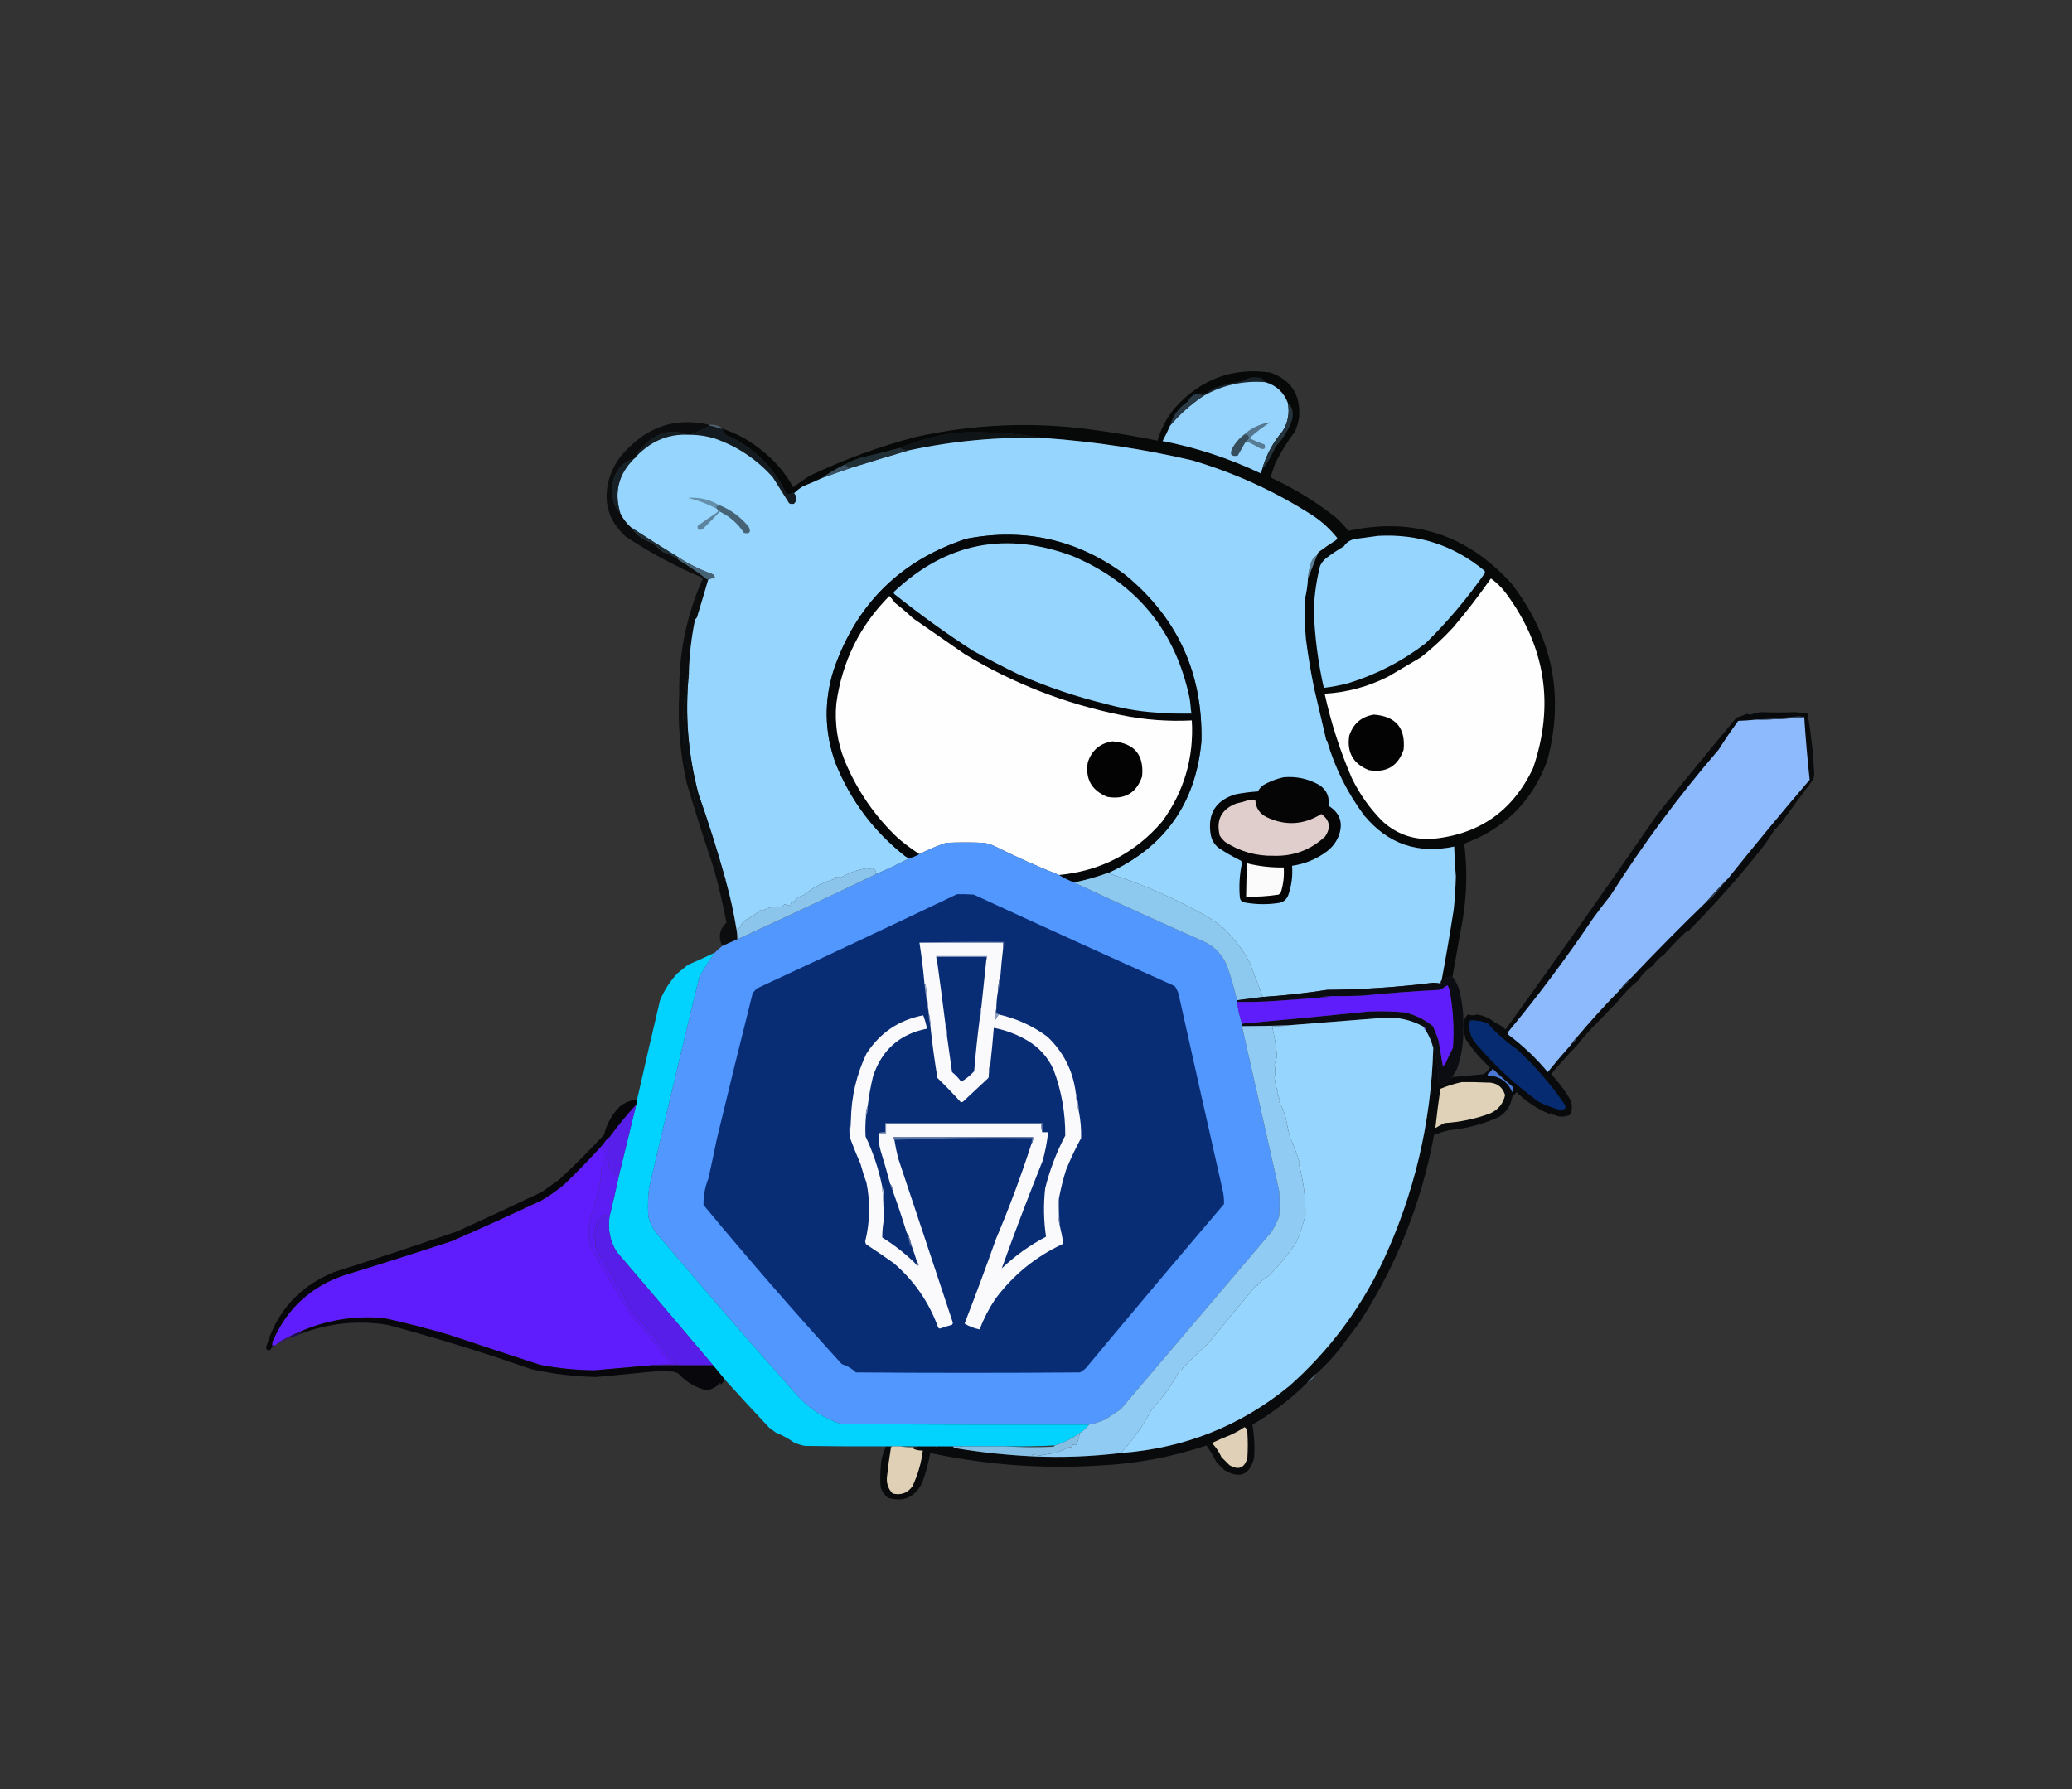 <svg xmlns="http://www.w3.org/2000/svg" version="1.1" width="2480px" height="2142px" style="shape-rendering:geometricPrecision; text-rendering:geometricPrecision; image-rendering:optimizeQuality; fill-rule:evenodd; clip-rule:evenodd" xmlns:xlink="http://www.w3.org/1999/xlink">
<rect width="100%" height="100%" fill="#333333" stroke="none"/>
<g><path style="opacity:0.926" fill="#040505" d="M 1738.5,1169.5 C 1734.15,1168.7 1730.48,1170.2 1727.5,1174C 1726.56,1174.69 1725.9,1174.53 1725.5,1173.5C 1730.76,1145.25 1735.6,1116.91 1740,1088.5C 1741.39,1075.37 1742.23,1062.2 1742.5,1049C 1741.51,1037.2 1740.85,1025.37 1740.5,1013.5C 1697.06,1022.74 1661.23,1010.41 1633,976.5C 1612.88,949.596 1598.05,919.929 1588.5,887.5C 1588.5,886.833 1588.17,886.5 1587.5,886.5C 1582.67,865.86 1577.84,845.194 1573,824.5C 1568.89,804.633 1565.56,784.633 1563,764.5C 1561.64,748.52 1561.3,732.52 1562,716.5C 1563.93,708.604 1565.09,700.604 1565.5,692.5C 1569.15,683.237 1572.81,673.904 1576.5,664.5C 1576.86,662.629 1577.86,661.129 1579.5,660C 1585.66,655.42 1591.99,651.086 1598.5,647C 1599.57,646.261 1600.24,645.261 1600.5,644C 1592.43,633.933 1583.1,625.266 1572.5,618C 1527.17,588.67 1478.5,566.337 1426.5,551C 1368.83,537.61 1310.49,528.776 1251.5,524.5C 1216.21,518.595 1180.54,516.429 1144.5,518C 1121.01,521.447 1098.34,527.614 1076.5,536.5C 1061.28,540.638 1045.95,544.472 1030.5,548C 1023.45,550.176 1016.78,553.01 1010.5,556.5C 1000.97,561.092 991.969,566.426 983.5,572.5C 976.305,575.93 968.971,579.096 961.5,582C 957.319,584.37 953.652,587.203 950.5,590.5C 949.883,590.389 949.383,590.056 949,589.5C 946.688,591.16 944.188,591.993 941.5,592C 926.188,558.853 901.854,535.02 868.5,520.5C 867.766,518.185 866.432,516.352 864.5,515C 865.056,514.617 865.389,514.117 865.5,513.5C 882.444,519.137 897.777,527.637 911.5,539C 927.234,551.233 939.901,566.066 949.5,583.5C 956.087,578.081 963.087,573.248 970.5,569C 1011,549.721 1053,534.387 1096.5,523C 1167.68,507.286 1239.35,504.619 1311.5,515C 1336.31,518.413 1360.98,522.579 1385.5,527.5C 1389.8,512.563 1396.97,499.23 1407,487.5C 1438.06,453.495 1475.89,439.661 1520.5,446C 1545.14,454.77 1556.64,472.27 1555,498.5C 1554.27,504.765 1552.6,510.765 1550,516.5C 1540.81,528.707 1532.81,541.707 1526,555.5C 1524.67,559.5 1523.33,563.5 1522,567.5C 1521.2,569.259 1521.37,570.926 1522.5,572.5C 1550.13,585.329 1575.8,601.162 1599.5,620C 1604.7,624.865 1609.53,630.032 1614,635.5C 1690.89,618.822 1755.89,639.822 1809,698.5C 1858.35,762.246 1872.68,832.912 1852,910.5C 1834.11,959.054 1800.95,992.221 1752.5,1010C 1756.34,1038.51 1755.84,1068.34 1751,1099.5C 1746.64,1122.8 1742.47,1146.14 1738.5,1169.5 Z"/></g>
<g><path style="opacity:0.995" fill="#19242b" d="M 1514.5,457.5 C 1487.66,455.399 1462.66,461.066 1439.5,474.5C 1437.81,472.182 1435.48,471.182 1432.5,471.5C 1436,470.831 1439.67,470.664 1443.5,471C 1447.67,467.501 1452.34,464.834 1457.5,463C 1467.35,460.037 1477.35,457.703 1487.5,456C 1494.63,451.32 1502.3,450.32 1510.5,453C 1512.04,454.371 1513.37,455.871 1514.5,457.5 Z"/></g>
<g><path style="opacity:1" fill="#96d4fd" d="M 1514.5,457.5 C 1527.69,461.356 1536.69,469.69 1541.5,482.5C 1543.78,494.705 1541.61,506.039 1535,516.5C 1523.43,529.961 1515.27,545.295 1510.5,562.5C 1510.03,563.901 1509.36,565.234 1508.5,566.5C 1471.08,548.748 1432.08,535.914 1391.5,528C 1394.81,521.877 1397.81,515.711 1400.5,509.5C 1411.93,496.067 1424.93,484.4 1439.5,474.5C 1462.66,461.066 1487.66,455.399 1514.5,457.5 Z"/></g>
<g><path style="opacity:1" fill="#2a3b47" d="M 1432.5,471.5 C 1435.48,471.182 1437.81,472.182 1439.5,474.5C 1424.93,484.4 1411.93,496.067 1400.5,509.5C 1404.02,497.146 1411.18,487.479 1422,480.5C 1423.97,475.759 1427.47,472.759 1432.5,471.5 Z"/></g>
<g><path style="opacity:0.787" fill="#020304" d="M 848.5,508.5 C 848.5,509.167 848.833,509.5 849.5,509.5C 842.09,513.544 834.424,517.211 826.5,520.5C 825.5,520.5 824.5,520.5 823.5,520.5C 805.968,513.706 789.968,516.539 775.5,529C 771.667,532.833 767.833,536.667 764,540.5C 762.441,542.217 761.608,544.217 761.5,546.5C 760.833,547.833 759.833,548.833 758.5,549.5C 751.563,551.243 745.73,554.91 741,560.5C 731.64,574.582 729.974,589.582 736,605.5C 737.699,608.921 739.865,611.921 742.5,614.5C 745.715,621.045 750.048,626.711 755.5,631.5C 761.554,640.549 769.887,646.715 780.5,650C 784.833,653.667 789.167,657.333 793.5,661C 800.445,663.139 806.778,666.306 812.5,670.5C 824.651,677.746 836.317,685.746 847.5,694.5C 843.451,708.485 839.284,722.485 835,736.5C 834.74,738.618 833.74,740.284 832,741.5C 827.537,762.94 825.037,784.607 824.5,806.5C 823.883,806.611 823.383,806.944 823,807.5C 821.073,821.319 819.24,835.153 817.5,849C 818.677,870.147 819.51,891.314 820,912.5C 821.333,913.833 822.667,915.167 824,916.5C 827.17,929.637 829.503,942.97 831,956.5C 833.862,962.752 836.528,969.085 839,975.5C 840.333,976.833 841.667,978.167 843,979.5C 845.713,997.361 851.046,1014.36 859,1030.5C 862.232,1038.3 864.899,1046.3 867,1054.5C 867.383,1053.94 867.883,1053.61 868.5,1053.5C 873.978,1072.89 878.312,1092.56 881.5,1112.5C 882.272,1116.45 882.605,1120.45 882.5,1124.5C 876.469,1127.17 870.469,1129.84 864.5,1132.5C 859.365,1122.08 861.031,1112.75 869.5,1104.5C 865.486,1083.06 860.32,1061.06 854,1038.5C 842.728,1005.02 832.061,971.351 822,937.5C 814.03,902.258 811.03,866.592 813,830.5C 812.268,782.159 821.768,735.993 841.5,692C 808.837,678.316 777.837,661.649 748.5,642C 728.109,623.287 721.609,600.453 729,573.5C 733.417,558.826 741.251,546.326 752.5,536C 779.345,509.12 811.345,499.953 848.5,508.5 Z"/></g>
<g><path style="opacity:0.341" fill="#85bde1" d="M 848.5,508.5 C 854.349,508.01 859.682,509.343 864.5,512.5C 864.265,513.097 863.765,513.43 863,513.5C 858.551,511.849 854.051,510.516 849.5,509.5C 848.833,509.5 848.5,509.167 848.5,508.5 Z"/></g>
<g><path style="opacity:1" fill="#131b20" d="M 849.5,509.5 C 854.051,510.516 858.551,511.849 863,513.5C 863.765,513.43 864.265,513.097 864.5,512.5C 865.167,512.5 865.5,512.833 865.5,513.5C 865.389,514.117 865.056,514.617 864.5,515C 866.432,516.352 867.766,518.185 868.5,520.5C 901.854,535.02 926.188,558.853 941.5,592C 944.188,591.993 946.688,591.16 949,589.5C 949.383,590.056 949.883,590.389 950.5,590.5C 954.251,594.669 954.251,598.835 950.5,603C 948.432,603.687 946.432,603.52 944.5,602.5C 938,592.167 931.5,581.833 925,571.5C 905.835,549.998 882.668,534.498 855.5,525C 846.051,522.111 836.385,520.611 826.5,520.5C 834.424,517.211 842.09,513.544 849.5,509.5 Z"/></g>
<g><path style="opacity:1" fill="#151e23" d="M 823.5,520.5 C 806.731,519.691 791.398,523.857 777.5,533C 771.708,536.959 766.374,541.459 761.5,546.5C 761.608,544.217 762.441,542.217 764,540.5C 767.833,536.667 771.667,532.833 775.5,529C 789.968,516.539 805.968,513.706 823.5,520.5 Z"/></g>
<g><path style="opacity:1" fill="#557890" d="M 1495.5,524.5 C 1494.13,519.471 1491.47,518.471 1487.5,521.5C 1496.9,512.63 1507.9,507.297 1520.5,505.5C 1511.6,511.114 1503.26,517.447 1495.5,524.5 Z"/></g>
<g><path style="opacity:1" fill="#0f1417" d="M 1251.5,524.5 C 1195.86,522.682 1140.86,527.682 1086.5,539.5C 1082.99,538.957 1079.65,537.957 1076.5,536.5C 1098.34,527.614 1121.01,521.447 1144.5,518C 1180.54,516.429 1216.21,518.595 1251.5,524.5 Z"/></g>
<g><path style="opacity:1" fill="#96d5fe" d="M 823.5,520.5 C 824.5,520.5 825.5,520.5 826.5,520.5C 836.385,520.611 846.051,522.111 855.5,525C 882.668,534.498 905.835,549.998 925,571.5C 931.5,581.833 938,592.167 944.5,602.5C 946.432,603.52 948.432,603.687 950.5,603C 954.251,598.835 954.251,594.669 950.5,590.5C 953.652,587.203 957.319,584.37 961.5,582C 968.971,579.096 976.305,575.93 983.5,572.5C 995.81,567.953 1008.14,563.62 1020.5,559.5C 1042.53,552.597 1064.53,545.93 1086.5,539.5C 1140.86,527.682 1195.86,522.682 1251.5,524.5C 1310.49,528.776 1368.83,537.61 1426.5,551C 1478.5,566.337 1527.17,588.67 1572.5,618C 1583.1,625.266 1592.43,633.933 1600.5,644C 1600.24,645.261 1599.57,646.261 1598.5,647C 1591.99,651.086 1585.66,655.42 1579.5,660C 1577.86,661.129 1576.86,662.629 1576.5,664.5C 1572.84,666.76 1570.34,670.093 1569,674.5C 1567.19,680.387 1566.03,686.387 1565.5,692.5C 1565.09,700.604 1563.93,708.604 1562,716.5C 1561.3,732.52 1561.64,748.52 1563,764.5C 1565.56,784.633 1568.89,804.633 1573,824.5C 1577.84,845.194 1582.67,865.86 1587.5,886.5C 1588.17,886.5 1588.5,886.833 1588.5,887.5C 1598.05,919.929 1612.88,949.596 1633,976.5C 1661.23,1010.41 1697.06,1022.74 1740.5,1013.5C 1740.85,1025.37 1741.51,1037.2 1742.5,1049C 1742.23,1062.2 1741.39,1075.37 1740,1088.5C 1735.6,1116.91 1730.76,1145.25 1725.5,1173.5C 1724.57,1174.57 1724.23,1175.9 1724.5,1177.5C 1721.53,1177 1718.53,1176.67 1715.5,1176.5C 1673.34,1181.81 1631.01,1184.65 1588.5,1185C 1562.94,1188.98 1537.27,1191.81 1511.5,1193.5C 1506.05,1179.25 1500.55,1164.91 1495,1150.5C 1486.83,1135.97 1476.67,1122.81 1464.5,1111C 1458.18,1105.84 1451.52,1101.17 1444.5,1097C 1406.81,1075.74 1368.15,1058.74 1328.5,1046C 1327.94,1045.62 1327.61,1045.12 1327.5,1044.5C 1394.39,1013.71 1431.23,961.375 1438,887.5C 1439.81,805.965 1409.31,739.465 1346.5,688C 1289.46,645.908 1226.13,631.575 1156.5,645C 1077.85,670.98 1025.02,723.146 998,801.5C 986.05,839.087 986.717,876.421 1000,913.5C 1017.96,958.118 1045.79,995.284 1083.5,1025C 1085.08,1026.09 1086.74,1026.93 1088.5,1027.5C 1075.51,1034.33 1062.18,1040.66 1048.5,1046.5C 1047.32,1045.31 1047.32,1044.15 1048.5,1043C 1047.27,1041.47 1045.77,1040.3 1044,1039.5C 1041.98,1040.08 1039.81,1040.08 1037.5,1039.5C 1026.69,1041.03 1016.36,1044.7 1006.5,1050.5C 1004.57,1049.48 1002.57,1049.31 1000.5,1050C 999.449,1051.38 998.116,1052.38 996.5,1053C 983.305,1056.94 971.638,1063.27 961.5,1072C 956.032,1072.79 952.198,1075.62 950,1080.5C 949.333,1079.83 948.667,1079.17 948,1078.5C 946.837,1080.29 946.17,1082.29 946,1084.5C 943.667,1083.83 941.333,1083.17 939,1082.5C 938.167,1083.5 937.333,1084.5 936.5,1085.5C 927.755,1084.43 919.588,1086.1 912,1090.5C 911.228,1090.36 910.561,1090.02 910,1089.5C 904.265,1094.29 898.099,1098.45 891.5,1102C 888.894,1103.94 887.061,1106.44 886,1109.5C 884.871,1111.14 883.371,1112.14 881.5,1112.5C 878.312,1092.56 873.978,1072.89 868.5,1053.5C 858.776,1018.83 847.942,984.493 836,950.5C 823.482,903.186 819.648,855.186 824.5,806.5C 825.037,784.607 827.537,762.94 832,741.5C 833.74,740.284 834.74,738.618 835,736.5C 839.284,722.485 843.451,708.485 847.5,694.5C 849.635,692.631 852.302,691.964 855.5,692.5C 855.709,690.286 854.876,688.619 853,687.5C 838.698,682.342 825.198,675.675 812.5,667.5C 793.331,655.75 774.331,643.75 755.5,631.5C 750.048,626.711 745.715,621.045 742.5,614.5C 734.81,589.595 740.143,567.928 758.5,549.5C 759.833,548.833 760.833,547.833 761.5,546.5C 766.374,541.459 771.708,536.959 777.5,533C 791.398,523.857 806.731,519.691 823.5,520.5 Z"/></g>
<g><path style="opacity:1" fill="#24333c" d="M 1541.5,482.5 C 1544.32,484.779 1546.15,487.779 1547,491.5C 1547.7,495.905 1547.36,500.239 1546,504.5C 1541.68,515.822 1535.34,525.822 1527,534.5C 1522.75,544.688 1517.25,554.021 1510.5,562.5C 1515.27,545.295 1523.43,529.961 1535,516.5C 1541.61,506.039 1543.78,494.705 1541.5,482.5 Z"/></g>
<g><path style="opacity:1" fill="#364d5c" d="M 1495.5,524.5 C 1494.51,525.795 1493.51,527.128 1492.5,528.5C 1491.54,528.953 1490.71,529.619 1490,530.5C 1487.17,535.5 1484.33,540.5 1481.5,545.5C 1473.59,547 1471.43,544 1475,536.5C 1478.23,530.69 1482.4,525.69 1487.5,521.5C 1491.47,518.471 1494.13,519.471 1495.5,524.5 Z"/></g>
<g><path style="opacity:1" fill="#587c94" d="M 1495.5,524.5 C 1501.15,527.451 1507.15,529.951 1513.5,532C 1515.32,536.846 1513.66,538.512 1508.5,537C 1503.27,533.887 1497.94,531.053 1492.5,528.5C 1493.51,527.128 1494.51,525.795 1495.5,524.5 Z"/></g>
<g><path style="opacity:1" fill="#202e36" d="M 1076.5,536.5 C 1079.65,537.957 1082.99,538.957 1086.5,539.5C 1064.53,545.93 1042.53,552.597 1020.5,559.5C 1018.74,559.357 1017.07,559.691 1015.5,560.5C 1014.23,558.596 1012.57,557.263 1010.5,556.5C 1016.78,553.01 1023.45,550.176 1030.5,548C 1045.95,544.472 1061.28,540.638 1076.5,536.5 Z"/></g>
<g><path style="opacity:1" fill="#172128" d="M 758.5,549.5 C 740.143,567.928 734.81,589.595 742.5,614.5C 739.865,611.921 737.699,608.921 736,605.5C 729.974,589.582 731.64,574.582 741,560.5C 745.73,554.91 751.563,551.243 758.5,549.5 Z"/></g>
<g><path style="opacity:1" fill="#395161" d="M 1010.5,556.5 C 1012.57,557.263 1014.23,558.596 1015.5,560.5C 1017.07,559.691 1018.74,559.357 1020.5,559.5C 1008.14,563.62 995.81,567.953 983.5,572.5C 991.969,566.426 1000.97,561.092 1010.5,556.5 Z"/></g>
<g><path style="opacity:1" fill="#6590ac" d="M 860.5,604.5 C 859.317,605.504 857.984,606.338 856.5,607C 857.381,607.708 858.047,608.542 858.5,609.5C 847.457,603.539 835.79,599.039 823.5,596C 836.782,595.046 849.115,597.879 860.5,604.5 Z"/></g>
<g><path style="opacity:1" fill="#466376" d="M 860.5,604.5 C 874.57,610.118 886.403,618.784 896,630.5C 899.268,636.937 897.435,639.437 890.5,638C 883.119,626.778 873.452,618.278 861.5,612.5C 861.167,611.5 860.5,610.833 859.5,610.5C 858.833,610.5 858.5,610.167 858.5,609.5C 858.047,608.542 857.381,607.708 856.5,607C 857.984,606.338 859.317,605.504 860.5,604.5 Z"/></g>
<g><path style="opacity:1" fill="#5d849e" d="M 859.5,610.5 C 860.5,610.833 861.167,611.5 861.5,612.5C 855.009,619.492 848.342,626.325 841.5,633C 836.769,635.812 834.602,634.645 835,629.5C 842.413,624.21 849.913,619.043 857.5,614C 858.823,613.184 859.489,612.017 859.5,610.5 Z"/></g>
<g><path style="opacity:1" fill="#050708" d="M 1327.5,1044.5 C 1313.79,1049.52 1299.79,1053.52 1285.5,1056.5C 1279.22,1054.03 1273.22,1051.03 1267.5,1047.5C 1317.43,1042.62 1358.6,1021.29 1391,983.5C 1417.24,947.561 1429.07,907.227 1426.5,862.5C 1397.87,863.912 1369.53,861.745 1341.5,856C 1274.85,842.501 1212.52,818.168 1154.5,783C 1133.83,768.667 1113.17,754.333 1092.5,740C 1085.79,733.626 1078.79,727.626 1071.5,722C 1069.29,719.075 1066.95,716.241 1064.5,713.5C 1028.96,749.241 1007.8,792.241 1001,842.5C 998.946,865.967 1002.28,888.634 1011,910.5C 1025.81,946.303 1047.31,977.47 1075.5,1004C 1083.54,1010.68 1091.88,1016.84 1100.5,1022.5C 1096.79,1024.69 1092.79,1026.35 1088.5,1027.5C 1086.74,1026.93 1085.08,1026.09 1083.5,1025C 1045.79,995.284 1017.96,958.118 1000,913.5C 986.717,876.421 986.05,839.087 998,801.5C 1025.02,723.146 1077.85,670.98 1156.5,645C 1226.13,631.575 1289.46,645.908 1346.5,688C 1409.31,739.465 1439.81,805.965 1438,887.5C 1431.23,961.375 1394.39,1013.71 1327.5,1044.5 Z"/></g>
<g><path style="opacity:1" fill="#1f2d35" d="M 755.5,631.5 C 774.331,643.75 793.331,655.75 812.5,667.5C 811.167,668.5 811.167,669.5 812.5,670.5C 806.778,666.306 800.445,663.139 793.5,661C 789.167,657.333 784.833,653.667 780.5,650C 769.887,646.715 761.554,640.549 755.5,631.5 Z"/></g>
<g><path style="opacity:1" fill="#96d5fd" d="M 1649.5,641.5 C 1697.4,638.88 1739.74,652.713 1776.5,683C 1777.52,684.049 1777.68,685.216 1777,686.5C 1756.13,716.386 1732.63,744.219 1706.5,770C 1678.47,791.516 1647.47,807.516 1613.5,818C 1603.95,820.481 1594.28,822.314 1584.5,823.5C 1577.58,792.884 1573.58,761.884 1572.5,730.5C 1573.14,712.558 1575.64,694.891 1580,677.5C 1581.74,673.759 1584.24,670.592 1587.5,668C 1594.23,662.941 1601.23,658.274 1608.5,654C 1612.08,648.707 1617.08,645.707 1623.5,645C 1632.32,643.89 1640.99,642.723 1649.5,641.5 Z"/></g>
<g><path style="opacity:1" fill="#96d5fe" d="M 1425.5,850.5 C 1425.5,851.5 1425.5,852.5 1425.5,853.5C 1414.83,853.5 1404.17,853.5 1393.5,853.5C 1370.1,852.752 1347.1,849.252 1324.5,843C 1288.8,834.324 1254.14,822.657 1220.5,808C 1201.55,798.859 1182.88,789.192 1164.5,779C 1132.38,758.216 1101.38,735.883 1071.5,712C 1069.99,711.163 1069.49,709.996 1070,708.5C 1132.45,649.688 1203.95,635.521 1284.5,666C 1360.63,698.476 1407.13,755.309 1424,836.5C 1424.67,841.156 1425.17,845.823 1425.5,850.5 Z"/></g>
<g><path style="opacity:1" fill="#5c829b" d="M 1576.5,664.5 C 1572.81,673.904 1569.15,683.237 1565.5,692.5C 1566.03,686.387 1567.19,680.387 1569,674.5C 1570.34,670.093 1572.84,666.76 1576.5,664.5 Z"/></g>
<g><path style="opacity:0.999" fill="#456174" d="M 812.5,667.5 C 825.198,675.675 838.698,682.342 853,687.5C 854.876,688.619 855.709,690.286 855.5,692.5C 852.302,691.964 849.635,692.631 847.5,694.5C 836.317,685.746 824.651,677.746 812.5,670.5C 811.167,669.5 811.167,668.5 812.5,667.5 Z"/></g>
<g><path style="opacity:1" fill="#fefefe" d="M 1784.5,692.5 C 1791.11,697.271 1796.94,702.937 1802,709.5C 1849.81,773.666 1860.81,843.666 1835,919.5C 1810.32,971.664 1769.15,999.998 1711.5,1004.5C 1689.58,1004.92 1670.58,997.75 1654.5,983C 1639.51,967.853 1627.34,950.686 1618,931.5C 1603.93,898.899 1593.1,865.233 1585.5,830.5C 1612.25,828.917 1637.58,822.084 1661.5,810C 1674.5,802.333 1687.5,794.667 1700.5,787C 1714.23,776.271 1727.07,764.437 1739,751.5C 1755.14,732.525 1770.31,712.859 1784.5,692.5 Z"/></g>
<g><path style="opacity:1" fill="#fefefe" d="M 1267.5,1047.5 C 1241.28,1037.05 1215.62,1025.55 1190.5,1013C 1186.35,1011.06 1182.02,1009.73 1177.5,1009C 1162.5,1008.33 1147.5,1008.33 1132.5,1009C 1121.43,1012.71 1110.76,1017.21 1100.5,1022.5C 1091.88,1016.84 1083.54,1010.68 1075.5,1004C 1047.31,977.47 1025.81,946.303 1011,910.5C 1002.28,888.634 998.946,865.967 1001,842.5C 1007.8,792.241 1028.96,749.241 1064.5,713.5C 1066.95,716.241 1069.29,719.075 1071.5,722C 1078.79,727.626 1085.79,733.626 1092.5,740C 1113.17,754.333 1133.83,768.667 1154.5,783C 1212.52,818.168 1274.85,842.501 1341.5,856C 1369.53,861.745 1397.87,863.912 1426.5,862.5C 1429.07,907.227 1417.24,947.561 1391,983.5C 1358.6,1021.29 1317.43,1042.62 1267.5,1047.5 Z"/></g>
<g><path style="opacity:1" fill="#0c0f12" d="M 824.5,806.5 C 819.648,855.186 823.482,903.186 836,950.5C 847.942,984.493 858.776,1018.83 868.5,1053.5C 867.883,1053.61 867.383,1053.94 867,1054.5C 864.899,1046.3 862.232,1038.3 859,1030.5C 851.046,1014.36 845.713,997.361 843,979.5C 841.667,978.167 840.333,976.833 839,975.5C 836.528,969.085 833.862,962.752 831,956.5C 829.503,942.97 827.17,929.637 824,916.5C 822.667,915.167 821.333,913.833 820,912.5C 819.51,891.314 818.677,870.147 817.5,849C 819.24,835.153 821.073,821.319 823,807.5C 823.383,806.944 823.883,806.611 824.5,806.5 Z"/></g>
<g><path style="opacity:0.864" fill="#030405" d="M 1915.5,1220.5 C 1905.46,1230.21 1896.12,1240.54 1887.5,1251.5C 1876.74,1262.63 1866.41,1274.13 1856.5,1286C 1865.67,1295.52 1873.51,1306.02 1880,1317.5C 1882.01,1323.25 1881.84,1328.91 1879.5,1334.5C 1872.87,1337.63 1866.37,1337.63 1860,1334.5C 1858.43,1335.06 1857.1,1334.39 1856,1332.5C 1855.59,1332.96 1855.09,1333.29 1854.5,1333.5C 1840.03,1327.62 1826.86,1318.96 1815,1307.5C 1813.33,1309.5 1811.67,1311.5 1810,1313.5C 1808.21,1323.58 1803.05,1331.41 1794.5,1337C 1775.45,1345.76 1755.45,1351.1 1734.5,1353C 1728.39,1354.52 1722.39,1356.35 1716.5,1358.5C 1701.57,1439.65 1671.74,1514.65 1627,1583.5C 1619,1594.17 1611,1604.83 1603,1615.5C 1594.64,1626.02 1585.48,1635.69 1575.5,1644.5C 1571.5,1647.83 1567.83,1651.5 1564.5,1655.5C 1544.8,1674.94 1522.97,1691.6 1499,1705.5C 1501.26,1718.68 1501.93,1732.01 1501,1745.5C 1495.63,1765.96 1483.8,1770.79 1465.5,1760C 1462.33,1756.83 1459.17,1753.67 1456,1750.5C 1452.49,1743.47 1448.49,1736.81 1444,1730.5C 1402.21,1744.49 1359.38,1752.49 1315.5,1754.5C 1247.55,1758.78 1180.22,1753.78 1113.5,1739.5C 1111.28,1751.41 1108.12,1763.08 1104,1774.5C 1095.41,1792.55 1081.57,1798.72 1062.5,1793C 1058.54,1789.58 1055.71,1785.41 1054,1780.5C 1053.26,1769.8 1053.6,1759.13 1055,1748.5C 1056.07,1742.54 1057.9,1736.88 1060.5,1731.5C 1061.83,1731.5 1063.17,1731.5 1064.5,1731.5C 1064.84,1732.34 1065.51,1732.67 1066.5,1732.5C 1064.47,1744.78 1062.8,1757.11 1061.5,1769.5C 1061.18,1776.69 1063.51,1782.86 1068.5,1788C 1078.24,1790.31 1086.08,1787.48 1092,1779.5C 1098.49,1765.86 1102.65,1751.52 1104.5,1736.5C 1100.21,1736.82 1096.21,1735.99 1092.5,1734C 1093.06,1733.62 1093.39,1733.12 1093.5,1732.5C 1095.74,1732.79 1097.74,1732.46 1099.5,1731.5C 1106.17,1731.5 1112.83,1731.5 1119.5,1731.5C 1120.17,1732.83 1120.83,1732.83 1121.5,1731.5C 1127.83,1731.5 1134.17,1731.5 1140.5,1731.5C 1141.59,1733.12 1143.26,1733.95 1145.5,1734C 1175.66,1738.92 1205.99,1742.08 1236.5,1743.5C 1271.62,1745.06 1306.62,1743.73 1341.5,1739.5C 1417.65,1733.89 1484.99,1707.06 1543.5,1659C 1590.15,1617.5 1626.99,1568.67 1654,1512.5C 1692.41,1430.84 1712.91,1344.84 1715.5,1254.5C 1719.37,1267.08 1721.54,1280.08 1722,1293.5C 1722.87,1297.06 1725.04,1298.56 1728.5,1298C 1731.64,1295.7 1734.64,1293.2 1737.5,1290.5C 1738.17,1290.5 1738.5,1290.17 1738.5,1289.5C 1750.82,1288.27 1763.15,1287.1 1775.5,1286C 1778.83,1284 1781.5,1281.33 1783.5,1278C 1772.17,1267.87 1762.33,1256.37 1754,1243.5C 1753.16,1239.36 1752.33,1235.36 1751.5,1231.5C 1751.5,1229.17 1751.5,1226.83 1751.5,1224.5C 1752.29,1220.68 1754.12,1217.34 1757,1214.5C 1760.29,1215.78 1763.96,1215.78 1768,1214.5C 1776.49,1216 1783.99,1219.5 1790.5,1225C 1794.85,1226.6 1798.69,1229.1 1802,1232.5C 1863.74,1146.92 1924.41,1060.92 1984,974.5C 2015.12,935.709 2046.62,897.209 2078.5,859C 2082.83,857.745 2087,856.245 2091,854.5C 2092.4,855.116 2093.9,855.449 2095.5,855.5C 2099.76,853.898 2103.93,852.898 2108,852.5C 2121,853.046 2134.83,853.046 2149.5,852.5C 2154.28,853.69 2158.94,854.023 2163.5,853.5C 2166.11,869.725 2168.27,886.058 2170,902.5C 2170.4,910.173 2170.9,917.84 2171.5,925.5C 2171.55,928.295 2171.05,930.961 2170,933.5C 2156.78,950.916 2143.78,968.583 2131,986.5C 2128.67,988.833 2126.33,991.167 2124,993.5C 2119.03,1001.46 2113.69,1009.13 2108,1016.5C 2080.99,1050.51 2052.16,1083.01 2021.5,1114C 2020.17,1114.67 2018.83,1115.33 2017.5,1116C 2008.52,1124.64 1999.86,1133.64 1991.5,1143C 1986.29,1146.39 1981.96,1150.72 1978.5,1156C 1971.33,1160.5 1965.5,1166.33 1961,1173.5C 1951.3,1181.54 1942.63,1190.54 1935,1200.5C 1928.3,1207.04 1921.8,1213.7 1915.5,1220.5 Z"/></g>
<g><path style="opacity:1" fill="#364c5b" d="M 1425.5,850.5 C 1426.43,851.568 1426.77,852.901 1426.5,854.5C 1415.32,854.828 1404.32,854.495 1393.5,853.5C 1404.17,853.5 1414.83,853.5 1425.5,853.5C 1425.5,852.5 1425.5,851.5 1425.5,850.5 Z"/></g>
<g><path style="opacity:0.004" fill="#000000" d="M 2097.5,853.5 C 2098.83,854.167 2098.83,854.167 2097.5,853.5 Z"/></g>
<g><path style="opacity:1" fill="#030303" d="M 1644.5,855.5 C 1670.67,857.554 1682.5,871.554 1680,897.5C 1673.21,917.321 1659.37,925.488 1638.5,922C 1619.59,914.429 1611.76,900.596 1615,880.5C 1619.86,866.126 1629.7,857.792 1644.5,855.5 Z"/></g>
<g><path style="opacity:1" fill="#8cbafd" d="M 2159.5,858.5 C 2161.13,883.448 2163.29,908.448 2166,933.5C 2132.77,972.342 2100.27,1011.68 2068.5,1051.5C 2059.49,1060.51 2050.83,1069.84 2042.5,1079.5C 2011.91,1109.09 1981.91,1139.42 1952.5,1170.5C 1947.11,1174.89 1942.44,1179.89 1938.5,1185.5C 1921.12,1203.21 1904.46,1221.54 1888.5,1240.5C 1885.36,1243.46 1882.69,1246.79 1880.5,1250.5C 1870.94,1261.28 1861.6,1272.28 1852.5,1283.5C 1838.46,1266.63 1822.63,1251.63 1805,1238.5C 1804.33,1237.5 1804.33,1236.5 1805,1235.5C 1840.85,1192.29 1874.51,1147.29 1906,1100.5C 1913.09,1090.65 1920.42,1080.99 1928,1071.5C 1966.76,1010.4 2009.76,952.4 2057,897.5C 2064.44,885.726 2072.28,874.226 2080.5,863C 2087.55,862.761 2094.55,862.261 2101.5,861.5C 2120.9,861.543 2140.23,860.543 2159.5,858.5 Z"/></g>
<g><path style="opacity:1" fill="#354760" d="M 2159.5,858.5 C 2140.23,860.543 2120.9,861.543 2101.5,861.5C 2118.55,860.595 2135.71,859.262 2153,857.5C 2155.36,857.504 2157.53,857.837 2159.5,858.5 Z"/></g>
<g><path style="opacity:1" fill="#030303" d="M 1331.5,887.5 C 1357.67,889.554 1369.5,903.554 1367,929.5C 1360.21,949.321 1346.37,957.488 1325.5,954C 1306.59,946.429 1298.76,932.596 1302,912.5C 1306.86,898.126 1316.7,889.792 1331.5,887.5 Z"/></g>
<g><path style="opacity:1" fill="#050506" d="M 1536.5,930.5 C 1551.88,929.172 1566.22,932.339 1579.5,940C 1588.12,946.066 1591.62,954.233 1590,964.5C 1604.18,973.364 1608.18,985.697 1602,1001.5C 1599.03,1008.47 1594.53,1014.31 1588.5,1019C 1576.01,1028.41 1562.01,1034.25 1546.5,1036.5C 1547.42,1048.5 1545.92,1060.16 1542,1071.5C 1539.96,1076.88 1536.13,1080.04 1530.5,1081C 1516.09,1083.18 1501.75,1082.85 1487.5,1080C 1485.51,1078.68 1484.35,1076.85 1484,1074.5C 1482.81,1060.69 1483.65,1047.03 1486.5,1033.5C 1486.17,1032.5 1485.83,1031.5 1485.5,1030.5C 1476.11,1025.93 1467.11,1020.77 1458.5,1015C 1453.23,1010.72 1450.06,1005.22 1449,998.5C 1445.27,974.103 1455.11,958.27 1478.5,951C 1487.42,949.23 1496.42,948.063 1505.5,947.5C 1507.75,943.205 1511.08,940.039 1515.5,938C 1522.3,934.569 1529.3,932.069 1536.5,930.5 Z"/></g>
<g><path style="opacity:1" fill="#e0cecc" d="M 1495.5,957.5 C 1497.83,957.5 1500.17,957.5 1502.5,957.5C 1502.94,966.781 1507.28,973.614 1515.5,978C 1538.19,988.926 1560.19,987.759 1581.5,974.5C 1591.76,981.823 1593.26,990.823 1586,1001.5C 1568.72,1017.54 1548.22,1025.21 1524.5,1024.5C 1503.46,1024.91 1484.13,1019.41 1466.5,1008C 1463.96,1005.8 1461.79,1003.3 1460,1000.5C 1455.27,981.788 1461.77,968.955 1479.5,962C 1485.04,960.801 1490.38,959.301 1495.5,957.5 Z"/></g>
<g><path style="opacity:1" fill="#5297fe" d="M 1267.5,1047.5 C 1273.22,1051.03 1279.22,1054.03 1285.5,1056.5C 1336.81,1080.48 1388.47,1103.98 1440.5,1127C 1453.58,1133.08 1462.92,1142.75 1468.5,1156C 1473.37,1169.67 1477.37,1183.5 1480.5,1197.5C 1480.5,1198.17 1480.5,1198.83 1480.5,1199.5C 1481.88,1208.42 1483.88,1217.09 1486.5,1225.5C 1486.5,1226.5 1486.5,1227.5 1486.5,1228.5C 1501.27,1294.18 1516.1,1359.84 1531,1425.5C 1531.67,1435.83 1531.67,1446.17 1531,1456.5C 1528.55,1462.74 1525.55,1468.74 1522,1474.5C 1461.83,1545.33 1401.67,1616.17 1341.5,1687C 1335.5,1691 1329.5,1695 1323.5,1699C 1317.02,1702.03 1310.36,1704.2 1303.5,1705.5C 1204.83,1705.67 1106.17,1705.5 1007.5,1705C 987.031,1698.51 969.531,1687.35 955,1671.5C 897.389,1606.91 840.722,1541.58 785,1475.5C 780.668,1469.83 777.668,1463.5 776,1456.5C 775.168,1444.79 775.501,1433.13 777,1421.5C 796.619,1337.33 816.619,1253.33 837,1169.5C 842.676,1159.47 848.843,1149.8 855.5,1140.5C 858.271,1137.61 861.271,1134.94 864.5,1132.5C 870.469,1129.84 876.469,1127.17 882.5,1124.5C 938.098,1099.03 993.432,1073.03 1048.5,1046.5C 1062.18,1040.66 1075.51,1034.33 1088.5,1027.5C 1092.79,1026.35 1096.79,1024.69 1100.5,1022.5C 1110.76,1017.21 1121.43,1012.71 1132.5,1009C 1147.5,1008.33 1162.5,1008.33 1177.5,1009C 1182.02,1009.73 1186.35,1011.06 1190.5,1013C 1215.62,1025.55 1241.28,1037.05 1267.5,1047.5 Z"/></g>
<g><path style="opacity:1" fill="#fbfbfb" d="M 1492.5,1033.5 C 1506.92,1037.1 1521.59,1038.76 1536.5,1038.5C 1537.27,1048.77 1536.1,1058.77 1533,1068.5C 1532.17,1069.33 1531.33,1070.17 1530.5,1071C 1517.59,1072.98 1504.59,1073.81 1491.5,1073.5C 1491.66,1060.16 1491.99,1046.83 1492.5,1033.5 Z"/></g>
<g><path style="opacity:1" fill="#8bc5eb" d="M 1048.5,1046.5 C 993.432,1073.03 938.098,1099.03 882.5,1124.5C 882.605,1120.45 882.272,1116.45 881.5,1112.5C 883.371,1112.14 884.871,1111.14 886,1109.5C 887.061,1106.44 888.894,1103.94 891.5,1102C 898.099,1098.45 904.265,1094.29 910,1089.5C 910.561,1090.02 911.228,1090.36 912,1090.5C 919.588,1086.1 927.755,1084.43 936.5,1085.5C 937.333,1084.5 938.167,1083.5 939,1082.5C 941.333,1083.17 943.667,1083.83 946,1084.5C 946.17,1082.29 946.837,1080.29 948,1078.5C 948.667,1079.17 949.333,1079.83 950,1080.5C 952.198,1075.62 956.032,1072.79 961.5,1072C 971.638,1063.27 983.305,1056.94 996.5,1053C 998.116,1052.38 999.449,1051.38 1000.5,1050C 1002.57,1049.31 1004.57,1049.48 1006.5,1050.5C 1016.36,1044.7 1026.69,1041.03 1037.5,1039.5C 1039.81,1040.08 1041.98,1040.08 1044,1039.5C 1045.77,1040.3 1047.27,1041.47 1048.5,1043C 1047.32,1044.15 1047.32,1045.31 1048.5,1046.5 Z"/></g>
<g><path style="opacity:1" fill="#8dc8ef" d="M 1327.5,1044.5 C 1327.61,1045.12 1327.94,1045.62 1328.5,1046C 1368.15,1058.74 1406.81,1075.74 1444.5,1097C 1451.52,1101.17 1458.18,1105.84 1464.5,1111C 1476.67,1122.81 1486.83,1135.97 1495,1150.5C 1500.55,1164.91 1506.05,1179.25 1511.5,1193.5C 1501.29,1194.81 1490.96,1196.15 1480.5,1197.5C 1477.37,1183.5 1473.37,1169.67 1468.5,1156C 1462.92,1142.75 1453.58,1133.08 1440.5,1127C 1388.47,1103.98 1336.81,1080.48 1285.5,1056.5C 1299.79,1053.52 1313.79,1049.52 1327.5,1044.5 Z"/></g>
<g><path style="opacity:1" fill="#2f3f55" d="M 2068.5,1051.5 C 2062.68,1058.44 2056.85,1065.44 2051,1072.5C 2048.56,1075.45 2045.73,1077.78 2042.5,1079.5C 2050.83,1069.84 2059.49,1060.51 2068.5,1051.5 Z"/></g>
<g><path style="opacity:1" fill="#082d75" d="M 1145.5,1070.5 C 1152.17,1070.33 1158.84,1070.5 1165.5,1071C 1245.42,1107.87 1325.58,1144.37 1406,1180.5C 1408.42,1183.73 1410.09,1187.4 1411,1191.5C 1428.53,1270.15 1446.2,1348.81 1464,1427.5C 1464.83,1432.16 1465.17,1436.83 1465,1441.5C 1409.62,1506.54 1354.62,1571.87 1300,1637.5C 1297.77,1639.7 1295.27,1641.53 1292.5,1643C 1203.17,1643.67 1113.83,1643.67 1024.5,1643C 1019.62,1638.39 1013.96,1635.06 1007.5,1633C 950.799,1570.72 895.632,1507.22 842,1442.5C 841.899,1431.46 843.899,1420.79 848,1410.5C 851.439,1394.87 854.772,1379.21 858,1363.5C 872.016,1305.06 886.349,1246.72 901,1188.5C 902.685,1186.98 904.185,1185.32 905.5,1183.5C 985.83,1146.19 1065.83,1108.52 1145.5,1070.5 Z"/></g>
<g><path style="opacity:1" fill="#4e689c" d="M 1100.5,1128.5 C 1134,1127.5 1167.66,1127.17 1201.5,1127.5C 1201.81,1130.71 1201.48,1133.71 1200.5,1136.5C 1200.5,1133.83 1200.5,1131.17 1200.5,1128.5C 1167.17,1128.5 1133.83,1128.5 1100.5,1128.5 Z"/></g>
<g><path style="opacity:1" fill="#fafafc" d="M 1100.5,1128.5 C 1133.83,1128.5 1167.17,1128.5 1200.5,1128.5C 1200.5,1131.17 1200.5,1133.83 1200.5,1136.5C 1199.25,1146.81 1198.25,1157.14 1197.5,1167.5C 1195.74,1173.59 1194.74,1179.92 1194.5,1186.5C 1193.25,1193.42 1192.58,1200.42 1192.5,1207.5C 1191.32,1211.99 1190.82,1216.65 1191,1221.5C 1192.35,1218.89 1193.85,1216.56 1195.5,1214.5C 1216.73,1219.29 1236.07,1228.12 1253.5,1241C 1272.63,1259.1 1283.97,1281.26 1287.5,1307.5C 1287.96,1315.77 1289.29,1323.77 1291.5,1331.5C 1293.44,1341.71 1294.28,1352.04 1294,1362.5C 1287.23,1374.84 1281.23,1387.5 1276,1400.5C 1272.46,1411.7 1269.63,1423.03 1267.5,1434.5C 1266.83,1438.82 1266.5,1443.32 1266.5,1448C 1266.31,1454.74 1266.98,1461.24 1268.5,1467.5C 1270.05,1473.82 1271.39,1480.32 1272.5,1487C 1272.17,1487.83 1271.83,1488.67 1271.5,1489.5C 1239.09,1504.75 1212.26,1526.75 1191,1555.5C 1183.51,1566.81 1177.34,1578.81 1172.5,1591.5C 1165.99,1590.24 1159.99,1587.9 1154.5,1584.5C 1167.54,1551.08 1180.04,1517.41 1192,1483.5C 1207.85,1446.14 1222.02,1408.14 1234.5,1369.5C 1236.04,1367.16 1236.71,1364.5 1236.5,1361.5C 1180.83,1361.5 1125.17,1361.5 1069.5,1361.5C 1069.26,1362.79 1069.6,1363.79 1070.5,1364.5C 1071.68,1371.88 1073.18,1379.22 1075,1386.5C 1096.95,1452.18 1118.78,1517.85 1140.5,1583.5C 1140.39,1584.44 1140.06,1585.28 1139.5,1586C 1134.61,1587.3 1129.77,1588.8 1125,1590.5C 1124.23,1590.36 1123.56,1590.02 1123,1589.5C 1111.96,1558.91 1094.13,1533.07 1069.5,1512C 1058.64,1504.3 1047.64,1496.8 1036.5,1489.5C 1036.17,1488.5 1035.83,1487.5 1035.5,1486.5C 1041.34,1462.96 1041.84,1439.3 1037,1415.5C 1034.29,1408.29 1031.96,1400.96 1030,1393.5C 1025.54,1383.3 1021.38,1372.96 1017.5,1362.5C 1017.55,1355.15 1017.88,1347.82 1018.5,1340.5C 1019.01,1312.75 1025.18,1286.41 1037,1261.5C 1053.23,1236.4 1075.89,1221.07 1105,1215.5C 1107.01,1220.71 1108.51,1226.04 1109.5,1231.5C 1076.91,1237.92 1055.41,1256.92 1045,1288.5C 1042.12,1300.39 1039.96,1312.39 1038.5,1324.5C 1036.86,1328.21 1036.2,1332.21 1036.5,1336.5C 1035.73,1344.49 1035.57,1352.49 1036,1360.5C 1044.79,1379.03 1051.29,1398.36 1055.5,1418.5C 1057.22,1433.1 1057.89,1447.77 1057.5,1462.5C 1056.5,1468.81 1056,1475.15 1056,1481.5C 1070.75,1490.62 1084.25,1501.29 1096.5,1513.5C 1097.14,1515.33 1098.14,1515.67 1099.5,1514.5C 1099.01,1512.97 1098.34,1511.64 1097.5,1510.5C 1095.7,1504.44 1093.7,1498.44 1091.5,1492.5C 1090.16,1487.47 1088.66,1482.47 1087,1477.5C 1086.62,1476.94 1086.12,1476.61 1085.5,1476.5C 1080.23,1459.28 1074.56,1442.28 1068.5,1425.5C 1068.65,1422.28 1067.65,1419.62 1065.5,1417.5C 1061.98,1404.1 1058.15,1390.77 1054,1377.5C 1052.12,1370.62 1051.28,1363.62 1051.5,1356.5C 1054.5,1356.5 1057.5,1356.5 1060.5,1356.5C 1060.5,1352.83 1060.5,1349.17 1060.5,1345.5C 1122.5,1345.5 1184.5,1345.5 1246.5,1345.5C 1246.19,1349.04 1246.52,1352.38 1247.5,1355.5C 1249.83,1355.5 1252.17,1355.5 1254.5,1355.5C 1253.29,1367.02 1251.12,1378.35 1248,1389.5C 1230.83,1432.36 1214.5,1475.36 1199,1518.5C 1214.9,1503.38 1232.57,1490.71 1252,1480.5C 1249.17,1461.26 1248.84,1441.93 1251,1422.5C 1256.48,1400.55 1264.48,1379.55 1275,1359.5C 1275.19,1332.29 1270.52,1305.95 1261,1280.5C 1254,1265.16 1243.16,1253.33 1228.5,1245C 1216.31,1237.97 1203.31,1233.14 1189.5,1230.5C 1188.39,1244.52 1187.05,1258.52 1185.5,1272.5C 1184.03,1276.92 1183.36,1281.59 1183.5,1286.5C 1183.66,1287.87 1183.49,1289.21 1183,1290.5C 1172.83,1300 1162.67,1309.5 1152.5,1319C 1151.5,1319.67 1150.5,1319.67 1149.5,1319C 1140.7,1309.2 1131.53,1299.7 1122,1290.5C 1118.55,1269.58 1115.71,1248.58 1113.5,1227.5C 1113.56,1222.27 1112.89,1217.27 1111.5,1212.5C 1110.58,1201.48 1109.41,1190.48 1108,1179.5C 1107.72,1178.58 1107.22,1177.92 1106.5,1177.5C 1105.07,1161.09 1103.07,1144.76 1100.5,1128.5 Z"/></g>
<g><path style="opacity:1" fill="#8597ba" d="M 1180.5,1149.5 C 1180.5,1148.17 1180.5,1146.83 1180.5,1145.5C 1160.83,1145.5 1141.17,1145.5 1121.5,1145.5C 1121.5,1146.83 1121.5,1148.17 1121.5,1149.5C 1120.55,1148.08 1120.22,1146.41 1120.5,1144.5C 1140.83,1144.5 1161.17,1144.5 1181.5,1144.5C 1181.78,1146.41 1181.45,1148.08 1180.5,1149.5 Z"/></g>
<g><path style="opacity:0.998" fill="#01d3fe" d="M 855.5,1140.5 C 848.843,1149.8 842.676,1159.47 837,1169.5C 816.619,1253.33 796.619,1337.33 777,1421.5C 775.501,1433.13 775.168,1444.79 776,1456.5C 777.668,1463.5 780.668,1469.83 785,1475.5C 840.722,1541.58 897.389,1606.91 955,1671.5C 969.531,1687.35 987.031,1698.51 1007.5,1705C 1106.17,1705.5 1204.83,1705.67 1303.5,1705.5C 1300.46,1709.54 1296.79,1712.88 1292.5,1715.5C 1283.28,1722.11 1273.28,1727.11 1262.5,1730.5C 1242.87,1731.46 1223.2,1731.8 1203.5,1731.5C 1186.17,1731.5 1168.83,1731.5 1151.5,1731.5C 1150.83,1731.5 1150.17,1731.5 1149.5,1731.5C 1146.5,1731.5 1143.5,1731.5 1140.5,1731.5C 1134.17,1731.5 1127.83,1731.5 1121.5,1731.5C 1120.83,1731.5 1120.17,1731.5 1119.5,1731.5C 1112.83,1731.5 1106.17,1731.5 1099.5,1731.5C 1092.17,1731.5 1084.83,1731.5 1077.5,1731.5C 1074.17,1731.5 1070.83,1731.5 1067.5,1731.5C 1066.5,1731.5 1065.5,1731.5 1064.5,1731.5C 1063.17,1731.5 1061.83,1731.5 1060.5,1731.5C 1028.16,1731.67 995.832,1731.5 963.5,1731C 959.016,1730.13 954.683,1728.8 950.5,1727C 943.653,1722.16 936.32,1718.16 928.5,1715C 925.833,1713 923.167,1711 920.5,1709C 902.599,1689.94 884.933,1670.77 867.5,1651.5C 862.776,1645.79 858.11,1640.12 853.5,1634.5C 815.21,1589.04 776.71,1543.71 738,1498.5C 730.144,1485.6 727.311,1471.6 729.5,1456.5C 733.474,1440.6 737.141,1424.6 740.5,1408.5C 747.473,1379.94 754.473,1351.27 761.5,1322.5C 761.833,1320.5 762.167,1318.5 762.5,1316.5C 771.464,1276.86 780.631,1237.19 790,1197.5C 794.996,1185.67 801.83,1175 810.5,1165.5C 814.833,1162 819.167,1158.5 823.5,1155C 834.312,1150.43 844.978,1145.59 855.5,1140.5 Z"/></g>
<g><path style="opacity:1" fill="#092d75" d="M 1180.5,1149.5 C 1178.43,1168.49 1176.43,1187.49 1174.5,1206.5C 1173.03,1210.92 1172.36,1215.59 1172.5,1220.5C 1169.86,1241.09 1167.69,1261.76 1166,1282.5C 1161.27,1287.56 1156.1,1291.73 1150.5,1295C 1147.35,1290.69 1143.69,1286.85 1139.5,1283.5C 1137.5,1269.16 1135.5,1254.83 1133.5,1240.5C 1133.56,1235.27 1132.89,1230.27 1131.5,1225.5C 1128.33,1200.12 1124.99,1174.78 1121.5,1149.5C 1121.5,1148.17 1121.5,1146.83 1121.5,1145.5C 1141.17,1145.5 1160.83,1145.5 1180.5,1145.5C 1180.5,1146.83 1180.5,1148.17 1180.5,1149.5 Z"/></g>
<g><path style="opacity:0.98" fill="#0c0d13" d="M 1738.5,1169.5 C 1743.54,1175.92 1746.7,1183.25 1748,1191.5C 1750.53,1202.36 1751.69,1213.36 1751.5,1224.5C 1751.5,1226.83 1751.5,1229.17 1751.5,1231.5C 1751.89,1247.94 1749.39,1263.94 1744,1279.5C 1741.9,1282.7 1740.07,1286.03 1738.5,1289.5C 1737.83,1289.5 1737.5,1289.83 1737.5,1290.5C 1734.64,1293.2 1731.64,1295.7 1728.5,1298C 1725.04,1298.56 1722.87,1297.06 1722,1293.5C 1721.54,1280.08 1719.37,1267.08 1715.5,1254.5C 1713.44,1246.97 1710.44,1239.97 1706.5,1233.5C 1706.77,1231.62 1706.1,1230.29 1704.5,1229.5C 1689.35,1220.95 1673.02,1217.28 1655.5,1218.5C 1617.49,1221.5 1579.49,1224.5 1541.5,1227.5C 1523.17,1228.12 1504.84,1228.45 1486.5,1228.5C 1486.5,1227.5 1486.5,1226.5 1486.5,1225.5C 1536.85,1221 1587.18,1216.17 1637.5,1211C 1652.18,1210.38 1666.85,1210.71 1681.5,1212C 1693.95,1214.98 1705.12,1220.48 1715,1228.5C 1717.71,1234.26 1720.05,1240.26 1722,1246.5C 1723.58,1256.59 1725.25,1266.59 1727,1276.5C 1728,1275.5 1729,1274.5 1730,1273.5C 1732.74,1267.01 1735.74,1260.68 1739,1254.5C 1740.62,1231.31 1739.28,1208.31 1735,1185.5C 1734.46,1183.37 1733.62,1181.37 1732.5,1179.5C 1729.63,1181.53 1726.63,1183.37 1723.5,1185C 1692.44,1186.62 1661.44,1188.95 1630.5,1192C 1618.17,1192.5 1605.84,1192.67 1593.5,1192.5C 1588.27,1192.44 1583.27,1193.11 1578.5,1194.5C 1557.51,1196.13 1536.51,1197.63 1515.5,1199C 1503.84,1199.5 1492.17,1199.67 1480.5,1199.5C 1480.5,1198.83 1480.5,1198.17 1480.5,1197.5C 1490.96,1196.15 1501.29,1194.81 1511.5,1193.5C 1537.27,1191.81 1562.94,1188.98 1588.5,1185C 1631.01,1184.65 1673.34,1181.81 1715.5,1176.5C 1718.53,1176.67 1721.53,1177 1724.5,1177.5C 1724.23,1175.9 1724.57,1174.57 1725.5,1173.5C 1725.9,1174.53 1726.56,1174.69 1727.5,1174C 1730.48,1170.2 1734.15,1168.7 1738.5,1169.5 Z"/></g>
<g><path style="opacity:1" fill="#34455e" d="M 1952.5,1170.5 C 1948.56,1176.11 1943.89,1181.11 1938.5,1185.5C 1942.44,1179.89 1947.11,1174.89 1952.5,1170.5 Z"/></g>
<g><path style="opacity:1" fill="#9facc9" d="M 1106.5,1177.5 C 1107.22,1177.92 1107.72,1178.58 1108,1179.5C 1109.41,1190.48 1110.58,1201.48 1111.5,1212.5C 1109.44,1201.02 1107.77,1189.36 1106.5,1177.5 Z"/></g>
<g><path style="opacity:1" fill="#5e1dfa" d="M 1486.5,1225.5 C 1483.88,1217.09 1481.88,1208.42 1480.5,1199.5C 1492.17,1199.67 1503.84,1199.5 1515.5,1199C 1536.51,1197.63 1557.51,1196.13 1578.5,1194.5C 1583.73,1194.56 1588.73,1193.89 1593.5,1192.5C 1605.84,1192.67 1618.17,1192.5 1630.5,1192C 1661.44,1188.95 1692.44,1186.62 1723.5,1185C 1726.63,1183.37 1729.63,1181.53 1732.5,1179.5C 1733.62,1181.37 1734.46,1183.37 1735,1185.5C 1739.28,1208.31 1740.62,1231.31 1739,1254.5C 1735.74,1260.68 1732.74,1267.01 1730,1273.5C 1729,1274.5 1728,1275.5 1727,1276.5C 1725.25,1266.59 1723.58,1256.59 1722,1246.5C 1720.05,1240.26 1717.71,1234.26 1715,1228.5C 1705.12,1220.48 1693.95,1214.98 1681.5,1212C 1666.85,1210.71 1652.18,1210.38 1637.5,1211C 1587.18,1216.17 1536.85,1221 1486.5,1225.5 Z"/></g>
<g><path style="opacity:1" fill="#586c9f" d="M 1197.5,1167.5 C 1197.51,1174.12 1196.51,1180.46 1194.5,1186.5C 1194.74,1179.92 1195.74,1173.59 1197.5,1167.5 Z"/></g>
<g><path style="opacity:1" fill="#4117aa" d="M 1593.5,1192.5 C 1588.73,1193.89 1583.73,1194.56 1578.5,1194.5C 1583.27,1193.11 1588.27,1192.44 1593.5,1192.5 Z"/></g>
<g><path style="opacity:1" fill="#94a2c2" d="M 1192.5,1207.5 C 1192.5,1209.5 1192.5,1211.5 1192.5,1213.5C 1193.79,1213.26 1194.79,1213.6 1195.5,1214.5C 1193.85,1216.56 1192.35,1218.89 1191,1221.5C 1190.82,1216.65 1191.32,1211.99 1192.5,1207.5 Z"/></g>
<g><path style="opacity:1" fill="#7a8cb4" d="M 1111.5,1212.5 C 1112.89,1217.27 1113.56,1222.27 1113.5,1227.5C 1112.11,1222.73 1111.44,1217.73 1111.5,1212.5 Z"/></g>
<g><path style="opacity:1" fill="#7e90b6" d="M 1174.5,1206.5 C 1174.64,1211.41 1173.97,1216.08 1172.5,1220.5C 1172.36,1215.59 1173.03,1210.92 1174.5,1206.5 Z"/></g>
<g><path style="opacity:1" fill="#96d5fe" d="M 1704.5,1229.5 C 1704.66,1231.15 1705.33,1232.49 1706.5,1233.5C 1710.44,1239.97 1713.44,1246.97 1715.5,1254.5C 1712.91,1344.84 1692.41,1430.84 1654,1512.5C 1626.99,1568.67 1590.15,1617.5 1543.5,1659C 1484.99,1707.06 1417.65,1733.89 1341.5,1739.5C 1356.1,1723.88 1368.44,1706.55 1378.5,1687.5C 1391.51,1673.42 1402.51,1658.08 1411.5,1641.5C 1412.5,1641.5 1413.5,1641.5 1414.5,1641.5C 1414.35,1640.45 1414.52,1639.45 1415,1638.5C 1425,1628.16 1435.34,1618.16 1446,1608.5C 1464.75,1585.42 1483.59,1562.59 1502.5,1540C 1503.45,1539.52 1504.45,1539.35 1505.5,1539.5C 1505.28,1538.32 1505.61,1537.32 1506.5,1536.5C 1510.19,1533.15 1514.19,1530.15 1518.5,1527.5C 1531.12,1514.86 1542.29,1501.19 1552,1486.5C 1556.43,1476.09 1559.93,1465.42 1562.5,1454.5C 1562.78,1433.92 1560.12,1413.42 1554.5,1393C 1554.83,1392.67 1555.17,1392.33 1555.5,1392C 1552.47,1381.58 1548.64,1371.41 1544,1361.5C 1542.09,1353.97 1540.43,1346.3 1539,1338.5C 1537.15,1331.31 1534.32,1324.47 1530.5,1318C 1531.02,1317.44 1531.36,1316.77 1531.5,1316C 1530.68,1313.41 1529.68,1310.75 1528.5,1308C 1528.83,1307.67 1529.17,1307.33 1529.5,1307C 1527.36,1301.57 1526.02,1295.9 1525.5,1290C 1526.66,1284.94 1526.66,1279.61 1525.5,1274C 1526.81,1270.93 1527.81,1267.77 1528.5,1264.5C 1527.45,1252.34 1525.45,1240.34 1522.5,1228.5C 1529.02,1228.82 1535.36,1228.49 1541.5,1227.5C 1579.49,1224.5 1617.49,1221.5 1655.5,1218.5C 1673.02,1217.28 1689.35,1220.95 1704.5,1229.5 Z"/></g>
<g><path style="opacity:0.004" fill="#000000" d="M 1915.5,1220.5 C 1916.83,1221.17 1916.83,1221.17 1915.5,1220.5 Z"/></g>
<g><path style="opacity:1" fill="#072b70" d="M 1759.5,1221.5 C 1766.73,1221.22 1773.73,1222.39 1780.5,1225C 1790.9,1236.73 1802.57,1247.07 1815.5,1256C 1837.28,1276.1 1856.45,1298.27 1873,1322.5C 1873.67,1324.17 1873.67,1325.83 1873,1327.5C 1870.26,1328.61 1867.43,1328.78 1864.5,1328C 1856.5,1325.75 1848.84,1322.75 1841.5,1319C 1813.15,1298.33 1787.65,1274.49 1765,1247.5C 1759.26,1239.65 1757.43,1230.99 1759.5,1221.5 Z"/></g>
<g><path style="opacity:1" fill="#5540be" d="M 1704.5,1229.5 C 1706.1,1230.29 1706.77,1231.62 1706.5,1233.5C 1705.33,1232.49 1704.66,1231.15 1704.5,1229.5 Z"/></g>
<g><path style="opacity:1" fill="#798bb3" d="M 1131.5,1225.5 C 1132.89,1230.27 1133.56,1235.27 1133.5,1240.5C 1132.11,1235.73 1131.44,1230.73 1131.5,1225.5 Z"/></g>
<g><path style="opacity:1" fill="#3c4f6b" d="M 1888.5,1240.5 C 1886.79,1244.57 1884.13,1247.91 1880.5,1250.5C 1882.69,1246.79 1885.36,1243.46 1888.5,1240.5 Z"/></g>
<g><path style="opacity:0.004" fill="#000000" d="M 1887.5,1251.5 C 1888.83,1252.17 1888.83,1252.17 1887.5,1251.5 Z"/></g>
<g><path style="opacity:1" fill="#4a79d5" d="M 1786.5,1279.5 C 1794.43,1286.92 1802.59,1294.25 1811,1301.5C 1811.63,1303.64 1811.3,1305.64 1810,1307.5C 1804.49,1294.9 1794.82,1288.24 1781,1287.5C 1780.33,1286.83 1780.33,1286.17 1781,1285.5C 1783.33,1283.8 1785.17,1281.8 1786.5,1279.5 Z"/></g>
<g><path style="opacity:1" fill="#657aa8" d="M 1185.5,1272.5 C 1185.64,1277.41 1184.97,1282.08 1183.5,1286.5C 1183.36,1281.59 1184.03,1276.92 1185.5,1272.5 Z"/></g>
<g><path style="opacity:1" fill="#e0d2b8" d="M 1749.5,1295.5 C 1759.51,1295.33 1769.51,1295.5 1779.5,1296C 1790.73,1295.59 1798.06,1300.59 1801.5,1311C 1799.21,1321.3 1793.21,1328.63 1783.5,1333C 1765.75,1339.59 1747.58,1343.42 1729,1344.5C 1725.21,1346.32 1721.54,1348.32 1718,1350.5C 1719.71,1334.84 1721.71,1319.18 1724,1303.5C 1732.38,1300.04 1740.88,1297.37 1749.5,1295.5 Z"/></g>
<g><path style="opacity:1" fill="#adb8d1" d="M 1287.5,1307.5 C 1289.71,1315.23 1291.04,1323.23 1291.5,1331.5C 1289.29,1323.77 1287.96,1315.77 1287.5,1307.5 Z"/></g>
<g><path style="opacity:0.881" fill="#020104" d="M 762.5,1316.5 C 762.167,1318.5 761.833,1320.5 761.5,1322.5C 750.119,1334.94 739.452,1347.94 729.5,1361.5C 726.45,1363.55 724.117,1366.22 722.5,1369.5C 707.427,1386.08 691.761,1402.24 675.5,1418C 667.026,1425.07 658.026,1431.4 648.5,1437C 612.752,1453.91 576.752,1470.25 540.5,1486C 497.612,1500.07 454.612,1513.74 411.5,1527C 372.83,1540.34 344.997,1565.51 328,1602.5C 326.392,1605.35 325.726,1608.35 326,1611.5C 326.671,1610.75 327.504,1610.41 328.5,1610.5C 326.429,1611.89 324.762,1613.72 323.5,1616C 320.433,1617.16 318.767,1616.16 318.5,1613C 331.073,1570.09 358.073,1540.09 399.5,1523C 449.032,1507.27 498.365,1490.93 547.5,1474C 581.287,1458.61 614.954,1442.94 648.5,1427C 655.5,1422 662.5,1417 669.5,1412C 688,1394.83 705.833,1377 723,1358.5C 726.192,1345.61 732.358,1334.44 741.5,1325C 747.619,1319.94 754.619,1317.11 762.5,1316.5 Z"/></g>
<g><path style="opacity:1" fill="#7e8fb6" d="M 1038.5,1324.5 C 1038.8,1328.79 1038.14,1332.79 1036.5,1336.5C 1036.2,1332.21 1036.86,1328.21 1038.5,1324.5 Z"/></g>
<g><path style="opacity:1" fill="#581feb" d="M 761.5,1322.5 C 754.473,1351.27 747.473,1379.94 740.5,1408.5C 740.721,1404.2 739.388,1403.54 736.5,1406.5C 733.118,1404.28 730.618,1401.28 729,1397.5C 728.766,1393.69 727.932,1390.02 726.5,1386.5C 727.115,1383.96 727.782,1381.46 728.5,1379C 727.804,1375.31 727.47,1371.64 727.5,1368C 730.302,1366.27 730.969,1364.1 729.5,1361.5C 739.452,1347.94 750.119,1334.94 761.5,1322.5 Z"/></g>
<g><path style="opacity:1" fill="#8395b9" d="M 1247.5,1355.5 C 1246.52,1352.38 1246.19,1349.04 1246.5,1345.5C 1184.5,1345.5 1122.5,1345.5 1060.5,1345.5C 1060.5,1349.17 1060.5,1352.83 1060.5,1356.5C 1057.5,1356.5 1054.5,1356.5 1051.5,1356.5C 1053.95,1355.53 1056.61,1355.19 1059.5,1355.5C 1059.5,1351.83 1059.5,1348.17 1059.5,1344.5C 1122.17,1344.5 1184.83,1344.5 1247.5,1344.5C 1247.5,1348.17 1247.5,1351.83 1247.5,1355.5 Z"/></g>
<g><path style="opacity:1" fill="#7587b1" d="M 1018.5,1340.5 C 1017.88,1347.82 1017.55,1355.15 1017.5,1362.5C 1016.84,1359.69 1016.5,1356.69 1016.5,1353.5C 1016.32,1348.89 1016.98,1344.56 1018.5,1340.5 Z"/></g>
<g><path style="opacity:1" fill="#5c1df5" d="M 729.5,1361.5 C 730.969,1364.1 730.302,1366.27 727.5,1368C 727.47,1371.64 727.804,1375.31 728.5,1379C 727.782,1381.46 727.115,1383.96 726.5,1386.5C 727.932,1390.02 728.766,1393.69 729,1397.5C 730.618,1401.28 733.118,1404.28 736.5,1406.5C 739.388,1403.54 740.721,1404.2 740.5,1408.5C 737.141,1424.6 733.474,1440.6 729.5,1456.5C 727.742,1456.12 726.075,1455.46 724.5,1454.5C 723.069,1454.98 721.736,1455.64 720.5,1456.5C 720.709,1457.09 721.043,1457.59 721.5,1458C 718.867,1458.42 716.701,1459.59 715,1461.5C 713.205,1467.81 711.705,1473.98 710.5,1480C 711.357,1480.69 712.023,1481.52 712.5,1482.5C 712.5,1486.17 712.5,1489.83 712.5,1493.5C 713.242,1494.29 714.075,1494.95 715,1495.5C 715.789,1499.46 717.289,1503.12 719.5,1506.5C 721.904,1507.01 722.571,1508.17 721.5,1510C 722.833,1511 724.167,1512 725.5,1513C 725.167,1513.33 724.833,1513.67 724.5,1514C 730.531,1521.96 735.198,1530.29 738.5,1539C 740.513,1541.38 742.346,1543.88 744,1546.5C 747.662,1553.47 751.329,1560.47 755,1567.5C 764.326,1578.16 773.659,1588.83 783,1599.5C 790.86,1611.71 800.027,1622.87 810.5,1633C 808.527,1633.5 806.527,1633.66 804.5,1633.5C 794.033,1622.21 784.533,1610.21 776,1597.5C 768.972,1589.81 761.972,1582.14 755,1574.5C 738.621,1547.3 722.621,1520.3 707,1493.5C 706.803,1490.31 705.97,1487.31 704.5,1484.5C 704.563,1479.52 704.563,1474.52 704.5,1469.5C 706.956,1455.8 710.623,1442.47 715.5,1429.5C 714.067,1427.19 714.734,1425.69 717.5,1425C 716.14,1423.06 716.473,1421.4 718.5,1420C 717.978,1419.44 717.645,1418.77 717.5,1418C 719.314,1411.34 719.981,1404.67 719.5,1398C 720.357,1397.31 721.023,1396.48 721.5,1395.5C 720.508,1387.65 721.175,1379.65 723.5,1371.5C 723.457,1370.58 723.124,1369.92 722.5,1369.5C 724.117,1366.22 726.45,1363.55 729.5,1361.5 Z"/></g>
<g><path style="opacity:1" fill="#6077a6" d="M 1234.5,1369.5 C 1234.67,1367.14 1235.01,1364.81 1235.5,1362.5C 1180.16,1361.84 1125.16,1362.5 1070.5,1364.5C 1069.6,1363.79 1069.26,1362.79 1069.5,1361.5C 1125.17,1361.5 1180.83,1361.5 1236.5,1361.5C 1236.71,1364.5 1236.04,1367.16 1234.5,1369.5 Z"/></g>
<g><path style="opacity:1" fill="#5f1dfd" d="M 722.5,1369.5 C 723.124,1369.92 723.457,1370.58 723.5,1371.5C 721.175,1379.65 720.508,1387.65 721.5,1395.5C 721.023,1396.48 720.357,1397.31 719.5,1398C 719.981,1404.67 719.314,1411.34 717.5,1418C 717.645,1418.77 717.978,1419.44 718.5,1420C 716.473,1421.4 716.14,1423.06 717.5,1425C 714.734,1425.69 714.067,1427.19 715.5,1429.5C 710.623,1442.47 706.956,1455.8 704.5,1469.5C 704.563,1474.52 704.563,1479.52 704.5,1484.5C 705.97,1487.31 706.803,1490.31 707,1493.5C 722.621,1520.3 738.621,1547.3 755,1574.5C 761.972,1582.14 768.972,1589.81 776,1597.5C 784.533,1610.21 794.033,1622.21 804.5,1633.5C 795.983,1633.17 787.65,1633.51 779.5,1634.5C 756.665,1636.54 733.831,1638.54 711,1640.5C 689.31,1640.24 667.81,1638.07 646.5,1634C 610.096,1622.15 573.762,1610.15 537.5,1598C 511.746,1590.39 485.746,1583.73 459.5,1578C 424.35,1574.8 390.683,1580.3 358.5,1594.5C 354.042,1596.23 349.709,1598.23 345.5,1600.5C 339.967,1602.76 334.967,1605.76 330.5,1609.5C 330.158,1610.34 329.492,1610.67 328.5,1610.5C 327.504,1610.41 326.671,1610.75 326,1611.5C 325.726,1608.35 326.392,1605.35 328,1602.5C 344.997,1565.51 372.83,1540.34 411.5,1527C 454.612,1513.74 497.612,1500.07 540.5,1486C 576.752,1470.25 612.752,1453.91 648.5,1437C 658.026,1431.4 667.026,1425.07 675.5,1418C 691.761,1402.24 707.427,1386.08 722.5,1369.5 Z"/></g>
<g><path style="opacity:1" fill="#7d8eb5" d="M 1065.5,1417.5 C 1067.65,1419.62 1068.65,1422.28 1068.5,1425.5C 1067.13,1423.06 1066.13,1420.4 1065.5,1417.5 Z"/></g>
<g><path style="opacity:1" fill="#b9c3d7" d="M 1055.5,1418.5 C 1056.63,1421.63 1057.47,1424.96 1058,1428.5C 1058.83,1440.01 1058.66,1451.34 1057.5,1462.5C 1057.89,1447.77 1057.22,1433.1 1055.5,1418.5 Z"/></g>
<g><path style="opacity:1" fill="#aab6cf" d="M 1267.5,1434.5 C 1267.38,1445.52 1267.71,1456.52 1268.5,1467.5C 1266.98,1461.24 1266.31,1454.74 1266.5,1448C 1266.5,1443.32 1266.83,1438.82 1267.5,1434.5 Z"/></g>
<g><path style="opacity:1" fill="#5a6c9f" d="M 1085.5,1476.5 C 1086.12,1476.61 1086.62,1476.94 1087,1477.5C 1088.66,1482.47 1090.16,1487.47 1091.5,1492.5C 1090.21,1491.94 1089.38,1490.94 1089,1489.5C 1088.13,1485.07 1086.97,1480.74 1085.5,1476.5 Z"/></g>
<g><path style="opacity:1" fill="#7d8fb6" d="M 1097.5,1510.5 C 1098.34,1511.64 1099.01,1512.97 1099.5,1514.5C 1098.14,1515.67 1097.14,1515.33 1096.5,1513.5C 1097.4,1512.79 1097.74,1511.79 1097.5,1510.5 Z"/></g>
<g><path style="opacity:1" fill="#571de9" d="M 729.5,1456.5 C 727.311,1471.6 730.144,1485.6 738,1498.5C 776.71,1543.71 815.21,1589.04 853.5,1634.5C 828.833,1634.5 804.167,1634.5 779.5,1634.5C 787.65,1633.51 795.983,1633.17 804.5,1633.5C 806.527,1633.66 808.527,1633.5 810.5,1633C 800.027,1622.87 790.86,1611.71 783,1599.5C 773.659,1588.83 764.326,1578.16 755,1567.5C 751.329,1560.47 747.662,1553.47 744,1546.5C 742.346,1543.88 740.513,1541.38 738.5,1539C 735.198,1530.29 730.531,1521.96 724.5,1514C 724.833,1513.67 725.167,1513.33 725.5,1513C 724.167,1512 722.833,1511 721.5,1510C 722.571,1508.17 721.904,1507.01 719.5,1506.5C 717.289,1503.12 715.789,1499.46 715,1495.5C 714.075,1494.95 713.242,1494.29 712.5,1493.5C 712.5,1489.83 712.5,1486.17 712.5,1482.5C 712.023,1481.52 711.357,1480.69 710.5,1480C 711.705,1473.98 713.205,1467.81 715,1461.5C 716.701,1459.59 718.867,1458.42 721.5,1458C 721.043,1457.59 720.709,1457.09 720.5,1456.5C 721.736,1455.64 723.069,1454.98 724.5,1454.5C 726.075,1455.46 727.742,1456.12 729.5,1456.5 Z"/></g>
<g><path style="opacity:0.881" fill="#030206" d="M 779.5,1634.5 C 804.167,1634.5 828.833,1634.5 853.5,1634.5C 858.11,1640.12 862.776,1645.79 867.5,1651.5C 866.264,1653.61 864.764,1655.61 863,1657.5C 862.667,1656.83 862.333,1656.17 862,1655.5C 857.59,1660.46 852.09,1663.46 845.5,1664.5C 832.118,1660.98 820.785,1654.15 811.5,1644C 809.285,1642.96 806.952,1642.29 804.5,1642C 796.833,1641.33 789.167,1641.33 781.5,1642C 758.833,1644.21 736.166,1646.38 713.5,1648.5C 687.172,1647.96 661.172,1644.79 635.5,1639C 578.865,1619.12 521.532,1601.46 463.5,1586C 428.225,1580.44 393.891,1583.94 360.5,1596.5C 359.833,1595.83 359.167,1595.17 358.5,1594.5C 390.683,1580.3 424.35,1574.8 459.5,1578C 485.746,1583.73 511.746,1590.39 537.5,1598C 573.762,1610.15 610.096,1622.15 646.5,1634C 667.81,1638.07 689.31,1640.24 711,1640.5C 733.831,1638.54 756.665,1636.54 779.5,1634.5 Z"/></g>
<g><path style="opacity:1" fill="#8fcbf3" d="M 1541.5,1227.5 C 1535.36,1228.49 1529.02,1228.82 1522.5,1228.5C 1525.45,1240.34 1527.45,1252.34 1528.5,1264.5C 1527.81,1267.77 1526.81,1270.93 1525.5,1274C 1526.66,1279.61 1526.66,1284.94 1525.5,1290C 1526.02,1295.9 1527.36,1301.57 1529.5,1307C 1529.17,1307.33 1528.83,1307.67 1528.5,1308C 1529.68,1310.75 1530.68,1313.41 1531.5,1316C 1531.36,1316.77 1531.02,1317.44 1530.5,1318C 1534.32,1324.47 1537.15,1331.31 1539,1338.5C 1540.43,1346.3 1542.09,1353.97 1544,1361.5C 1548.64,1371.41 1552.47,1381.58 1555.5,1392C 1555.17,1392.33 1554.83,1392.67 1554.5,1393C 1560.12,1413.42 1562.78,1433.92 1562.5,1454.5C 1559.93,1465.42 1556.43,1476.09 1552,1486.5C 1542.29,1501.19 1531.12,1514.86 1518.5,1527.5C 1514.19,1530.15 1510.19,1533.15 1506.5,1536.5C 1505.61,1537.32 1505.28,1538.32 1505.5,1539.5C 1504.45,1539.35 1503.45,1539.52 1502.5,1540C 1483.59,1562.59 1464.75,1585.42 1446,1608.5C 1435.34,1618.16 1425,1628.16 1415,1638.5C 1414.52,1639.45 1414.35,1640.45 1414.5,1641.5C 1413.5,1641.5 1412.5,1641.5 1411.5,1641.5C 1402.51,1658.08 1391.51,1673.42 1378.5,1687.5C 1368.44,1706.55 1356.1,1723.88 1341.5,1739.5C 1306.62,1743.73 1271.62,1745.06 1236.5,1743.5C 1234.95,1742.11 1235.28,1741.44 1237.5,1741.5C 1240.01,1741.97 1242.51,1742.31 1245,1742.5C 1251.49,1741.33 1257.99,1740.17 1264.5,1739C 1268.96,1737.38 1273.63,1735.38 1278.5,1733C 1280.13,1732.51 1281.8,1732.34 1283.5,1732.5C 1283.35,1731.45 1283.52,1730.45 1284,1729.5C 1285.3,1729.97 1286.8,1729.97 1288.5,1729.5C 1290.28,1725.03 1291.61,1720.36 1292.5,1715.5C 1296.79,1712.88 1300.46,1709.54 1303.5,1705.5C 1310.36,1704.2 1317.02,1702.03 1323.5,1699C 1329.5,1695 1335.5,1691 1341.5,1687C 1401.67,1616.17 1461.83,1545.33 1522,1474.5C 1525.55,1468.74 1528.55,1462.74 1531,1456.5C 1531.67,1446.17 1531.67,1435.83 1531,1425.5C 1516.1,1359.84 1501.27,1294.18 1486.5,1228.5C 1504.84,1228.45 1523.17,1228.12 1541.5,1227.5 Z"/></g>
<g><path style="opacity:0.996" fill="#1f0e50" d="M 358.5,1594.5 C 359.167,1595.17 359.833,1595.83 360.5,1596.5C 356.25,1598.36 351.917,1600.03 347.5,1601.5C 346.508,1601.67 345.842,1601.34 345.5,1600.5C 349.709,1598.23 354.042,1596.23 358.5,1594.5 Z"/></g>
<g><path style="opacity:0.482" fill="#321083" d="M 345.5,1600.5 C 345.842,1601.34 346.508,1601.67 347.5,1601.5C 342.047,1604.54 336.381,1607.21 330.5,1609.5C 334.967,1605.76 339.967,1602.76 345.5,1600.5 Z"/></g>
<g><path style="opacity:0.357" fill="#91cef5" d="M 1575.5,1644.5 C 1572.83,1649.17 1569.17,1652.83 1564.5,1655.5C 1567.83,1651.5 1571.5,1647.83 1575.5,1644.5 Z"/></g>
<g><path style="opacity:1" fill="#dfd0b7" d="M 1489.5,1708.5 C 1491.83,1709.65 1492.99,1711.65 1493,1714.5C 1493.67,1724.83 1493.67,1735.17 1493,1745.5C 1489.56,1757.63 1482.4,1760.46 1471.5,1754C 1468.33,1750.83 1465.17,1747.67 1462,1744.5C 1459.15,1738.15 1455.31,1732.48 1450.5,1727.5C 1457.69,1724.08 1465.02,1720.91 1472.5,1718C 1478.55,1715.31 1484.22,1712.15 1489.5,1708.5 Z"/></g>
<g><path style="opacity:1" fill="#86bfe3" d="M 1292.5,1715.5 C 1291.61,1720.36 1290.28,1725.03 1288.5,1729.5C 1286.8,1729.97 1285.3,1729.97 1284,1729.5C 1283.52,1730.45 1283.35,1731.45 1283.5,1732.5C 1281.8,1732.34 1280.13,1732.51 1278.5,1733C 1273.63,1735.38 1268.96,1737.38 1264.5,1739C 1257.99,1740.17 1251.49,1741.33 1245,1742.5C 1242.51,1742.31 1240.01,1741.97 1237.5,1741.5C 1235.28,1741.44 1234.95,1742.11 1236.5,1743.5C 1205.99,1742.08 1175.66,1738.92 1145.5,1734C 1143.26,1733.95 1141.59,1733.12 1140.5,1731.5C 1143.5,1731.5 1146.5,1731.5 1149.5,1731.5C 1150.17,1732.83 1150.83,1732.83 1151.5,1731.5C 1168.83,1731.5 1186.17,1731.5 1203.5,1731.5C 1222.33,1732.66 1241.33,1732.83 1260.5,1732C 1261.42,1731.72 1262.08,1731.22 1262.5,1730.5C 1273.28,1727.11 1283.28,1722.11 1292.5,1715.5 Z"/></g>
<g><path style="opacity:0.994" fill="#e0d1b7" d="M 1067.5,1731.5 C 1070.83,1731.5 1074.17,1731.5 1077.5,1731.5C 1082.64,1732.49 1087.97,1732.82 1093.5,1732.5C 1093.39,1733.12 1093.06,1733.62 1092.5,1734C 1096.21,1735.99 1100.21,1736.82 1104.5,1736.5C 1102.65,1751.52 1098.49,1765.86 1092,1779.5C 1086.08,1787.48 1078.24,1790.31 1068.5,1788C 1063.51,1782.86 1061.18,1776.69 1061.5,1769.5C 1062.8,1757.11 1064.47,1744.78 1066.5,1732.5C 1067.17,1732.5 1067.5,1732.17 1067.5,1731.5 Z"/></g>
<g><path style="opacity:0.188" fill="#364d5c" d="M 1262.5,1730.5 C 1262.08,1731.22 1261.42,1731.72 1260.5,1732C 1241.33,1732.83 1222.33,1732.66 1203.5,1731.5C 1223.2,1731.8 1242.87,1731.46 1262.5,1730.5 Z"/></g>
</svg>
